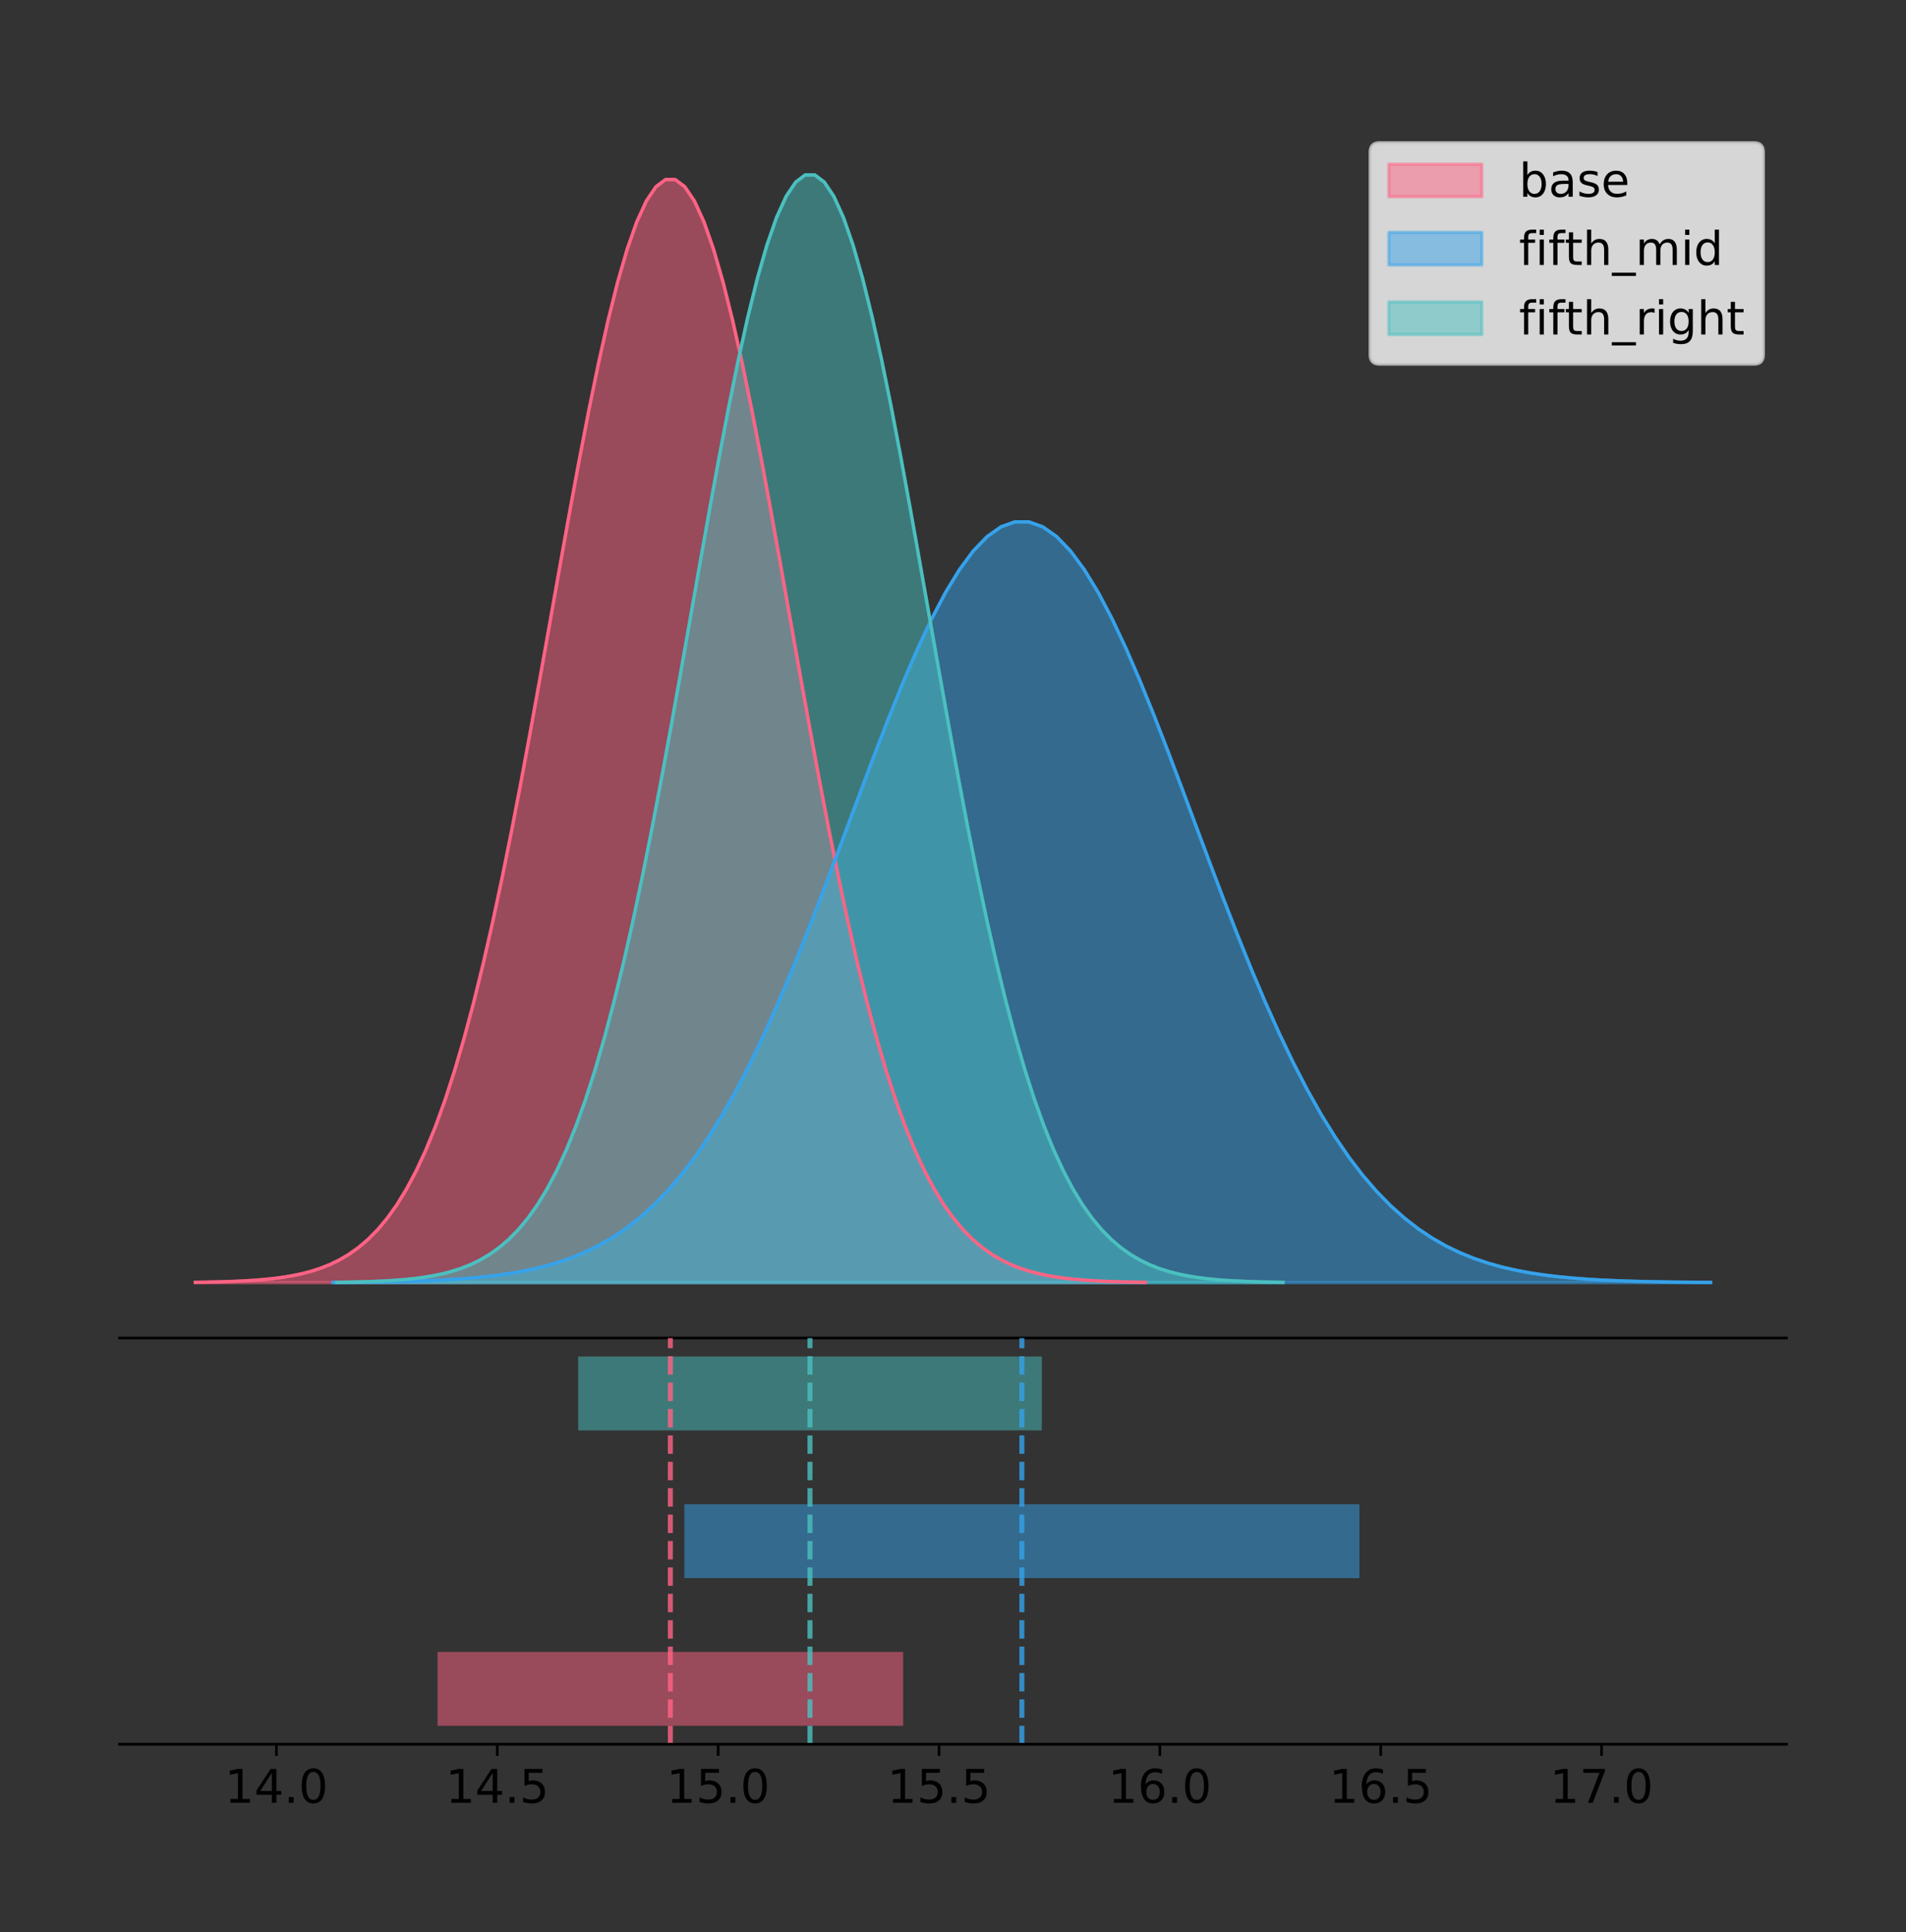 <?xml version="1.0" encoding="utf-8" standalone="no"?>
<!DOCTYPE svg PUBLIC "-//W3C//DTD SVG 1.1//EN"
  "http://www.w3.org/Graphics/SVG/1.1/DTD/svg11.dtd">
<!-- Created with matplotlib (https://matplotlib.org/) -->
<svg height="581.789pt" version="1.1" viewBox="0 0 574.2 581.789" width="574.2pt" xmlns="http://www.w3.org/2000/svg" xmlns:xlink="http://www.w3.org/1999/xlink">
 <rect x="0" y="0" width="574.2" height="581.789" fill="#333333" stroke="none"/>
 <defs>
  <style type="text/css">
*{stroke-linecap:butt;stroke-linejoin:round;}
  </style>
 </defs>
 <g id="figure_1">
  <g id="patch_1">
   <path d="M 0 581.789 
L 574.2 581.789 
L 574.2 0 
L 0 0 
z
" style="fill:none;"/>
  </g>
  <g id="axes_1">
   <g id="patch_2">
    <path d="M 36 402.93 
L 538.2 402.93 
L 538.2 36 
L 36 36 
z
" style="fill:none;"/>
   </g>
   <g id="PolyCollection_1">
    <defs>
     <path d="M 58.827 -195.538 
L 58.827 -195.65 
L 61.719 -195.692 
L 64.61 -195.748 
L 67.501 -195.824 
L 70.393 -195.924 
L 73.284 -196.055 
L 76.176 -196.228 
L 79.067 -196.451 
L 81.958 -196.739 
L 84.85 -197.108 
L 87.741 -197.577 
L 90.633 -198.168 
L 93.524 -198.909 
L 96.415 -199.83 
L 99.307 -200.967 
L 102.198 -202.362 
L 105.09 -204.058 
L 107.981 -206.107 
L 110.872 -208.563 
L 113.764 -211.485 
L 116.655 -214.936 
L 119.547 -218.98 
L 122.438 -223.683 
L 125.329 -229.11 
L 128.221 -235.322 
L 131.112 -242.377 
L 134.004 -250.324 
L 136.895 -259.202 
L 139.787 -269.037 
L 142.678 -279.84 
L 145.569 -291.601 
L 148.461 -304.29 
L 151.352 -317.855 
L 154.244 -332.215 
L 157.135 -347.268 
L 160.026 -362.882 
L 162.918 -378.901 
L 165.809 -395.147 
L 168.701 -411.417 
L 171.592 -427.494 
L 174.483 -443.146 
L 177.375 -458.134 
L 180.266 -472.216 
L 183.158 -485.157 
L 186.049 -496.729 
L 188.94 -506.725 
L 191.832 -514.96 
L 194.723 -521.28 
L 197.615 -525.562 
L 200.506 -527.724 
L 203.397 -527.724 
L 206.289 -525.562 
L 209.18 -521.28 
L 212.072 -514.96 
L 214.963 -506.725 
L 217.854 -496.729 
L 220.746 -485.157 
L 223.637 -472.216 
L 226.529 -458.134 
L 229.42 -443.146 
L 232.311 -427.494 
L 235.203 -411.417 
L 238.094 -395.147 
L 240.986 -378.901 
L 243.877 -362.882 
L 246.768 -347.268 
L 249.66 -332.215 
L 252.551 -317.855 
L 255.443 -304.29 
L 258.334 -291.601 
L 261.225 -279.84 
L 264.117 -269.037 
L 267.008 -259.202 
L 269.9 -250.324 
L 272.791 -242.377 
L 275.682 -235.322 
L 278.574 -229.11 
L 281.465 -223.683 
L 284.357 -218.98 
L 287.248 -214.936 
L 290.139 -211.485 
L 293.031 -208.563 
L 295.922 -206.107 
L 298.814 -204.058 
L 301.705 -202.362 
L 304.596 -200.967 
L 307.488 -199.83 
L 310.379 -198.909 
L 313.271 -198.168 
L 316.162 -197.577 
L 319.053 -197.108 
L 321.945 -196.739 
L 324.836 -196.451 
L 327.728 -196.228 
L 330.619 -196.055 
L 333.51 -195.924 
L 336.402 -195.824 
L 339.293 -195.748 
L 342.185 -195.692 
L 345.076 -195.65 
L 345.076 -195.538 
L 345.076 -195.538 
L 342.185 -195.538 
L 339.293 -195.538 
L 336.402 -195.538 
L 333.51 -195.538 
L 330.619 -195.538 
L 327.728 -195.538 
L 324.836 -195.538 
L 321.945 -195.538 
L 319.053 -195.538 
L 316.162 -195.538 
L 313.271 -195.538 
L 310.379 -195.538 
L 307.488 -195.538 
L 304.596 -195.538 
L 301.705 -195.538 
L 298.814 -195.538 
L 295.922 -195.538 
L 293.031 -195.538 
L 290.139 -195.538 
L 287.248 -195.538 
L 284.357 -195.538 
L 281.465 -195.538 
L 278.574 -195.538 
L 275.682 -195.538 
L 272.791 -195.538 
L 269.9 -195.538 
L 267.008 -195.538 
L 264.117 -195.538 
L 261.225 -195.538 
L 258.334 -195.538 
L 255.443 -195.538 
L 252.551 -195.538 
L 249.66 -195.538 
L 246.768 -195.538 
L 243.877 -195.538 
L 240.986 -195.538 
L 238.094 -195.538 
L 235.203 -195.538 
L 232.311 -195.538 
L 229.42 -195.538 
L 226.529 -195.538 
L 223.637 -195.538 
L 220.746 -195.538 
L 217.854 -195.538 
L 214.963 -195.538 
L 212.072 -195.538 
L 209.18 -195.538 
L 206.289 -195.538 
L 203.397 -195.538 
L 200.506 -195.538 
L 197.615 -195.538 
L 194.723 -195.538 
L 191.832 -195.538 
L 188.94 -195.538 
L 186.049 -195.538 
L 183.158 -195.538 
L 180.266 -195.538 
L 177.375 -195.538 
L 174.483 -195.538 
L 171.592 -195.538 
L 168.701 -195.538 
L 165.809 -195.538 
L 162.918 -195.538 
L 160.026 -195.538 
L 157.135 -195.538 
L 154.244 -195.538 
L 151.352 -195.538 
L 148.461 -195.538 
L 145.569 -195.538 
L 142.678 -195.538 
L 139.787 -195.538 
L 136.895 -195.538 
L 134.004 -195.538 
L 131.112 -195.538 
L 128.221 -195.538 
L 125.329 -195.538 
L 122.438 -195.538 
L 119.547 -195.538 
L 116.655 -195.538 
L 113.764 -195.538 
L 110.872 -195.538 
L 107.981 -195.538 
L 105.09 -195.538 
L 102.198 -195.538 
L 99.307 -195.538 
L 96.415 -195.538 
L 93.524 -195.538 
L 90.633 -195.538 
L 87.741 -195.538 
L 84.85 -195.538 
L 81.958 -195.538 
L 79.067 -195.538 
L 76.176 -195.538 
L 73.284 -195.538 
L 70.393 -195.538 
L 67.501 -195.538 
L 64.61 -195.538 
L 61.719 -195.538 
L 58.827 -195.538 
z
" id="m72008eb256" style="stroke:#ff6384;stroke-opacity:0.5;"/>
    </defs>
    <g clip-path="url(#pe6df3bfc08)">
     <use style="fill:#ff6384;fill-opacity:0.5;stroke:#ff6384;stroke-opacity:0.5;" x="0" xlink:href="#m72008eb256" y="581.789"/>
    </g>
   </g>
   <g id="PolyCollection_2">
    <defs>
     <path d="M 100.327 -195.538 
L 100.327 -195.615 
L 104.519 -195.644 
L 108.712 -195.683 
L 112.904 -195.735 
L 117.096 -195.804 
L 121.289 -195.895 
L 125.481 -196.014 
L 129.673 -196.168 
L 133.866 -196.367 
L 138.058 -196.621 
L 142.251 -196.944 
L 146.443 -197.352 
L 150.635 -197.863 
L 154.828 -198.498 
L 159.02 -199.283 
L 163.213 -200.244 
L 167.405 -201.414 
L 171.597 -202.827 
L 175.79 -204.521 
L 179.982 -206.536 
L 184.174 -208.916 
L 188.367 -211.706 
L 192.559 -214.949 
L 196.752 -218.692 
L 200.944 -222.976 
L 205.136 -227.842 
L 209.329 -233.323 
L 213.521 -239.446 
L 217.714 -246.229 
L 221.906 -253.679 
L 226.098 -261.791 
L 230.291 -270.542 
L 234.483 -279.897 
L 238.675 -289.801 
L 242.868 -300.183 
L 247.06 -310.952 
L 251.253 -322 
L 255.445 -333.204 
L 259.637 -344.425 
L 263.83 -355.513 
L 268.022 -366.308 
L 272.215 -376.645 
L 276.407 -386.357 
L 280.599 -395.282 
L 284.792 -403.263 
L 288.984 -410.157 
L 293.176 -415.837 
L 297.369 -420.195 
L 301.561 -423.149 
L 305.754 -424.64 
L 309.946 -424.64 
L 314.138 -423.149 
L 318.331 -420.195 
L 322.523 -415.837 
L 326.715 -410.157 
L 330.908 -403.263 
L 335.1 -395.282 
L 339.293 -386.357 
L 343.485 -376.645 
L 347.677 -366.308 
L 351.87 -355.513 
L 356.062 -344.425 
L 360.255 -333.204 
L 364.447 -322 
L 368.639 -310.952 
L 372.832 -300.183 
L 377.024 -289.801 
L 381.216 -279.897 
L 385.409 -270.542 
L 389.601 -261.791 
L 393.794 -253.679 
L 397.986 -246.229 
L 402.178 -239.446 
L 406.371 -233.323 
L 410.563 -227.842 
L 414.756 -222.976 
L 418.948 -218.692 
L 423.14 -214.949 
L 427.333 -211.706 
L 431.525 -208.916 
L 435.717 -206.536 
L 439.91 -204.521 
L 444.102 -202.827 
L 448.295 -201.414 
L 452.487 -200.244 
L 456.679 -199.283 
L 460.872 -198.498 
L 465.064 -197.863 
L 469.257 -197.352 
L 473.449 -196.944 
L 477.641 -196.621 
L 481.834 -196.367 
L 486.026 -196.168 
L 490.218 -196.014 
L 494.411 -195.895 
L 498.603 -195.804 
L 502.796 -195.735 
L 506.988 -195.683 
L 511.18 -195.644 
L 515.373 -195.615 
L 515.373 -195.538 
L 515.373 -195.538 
L 511.18 -195.538 
L 506.988 -195.538 
L 502.796 -195.538 
L 498.603 -195.538 
L 494.411 -195.538 
L 490.218 -195.538 
L 486.026 -195.538 
L 481.834 -195.538 
L 477.641 -195.538 
L 473.449 -195.538 
L 469.257 -195.538 
L 465.064 -195.538 
L 460.872 -195.538 
L 456.679 -195.538 
L 452.487 -195.538 
L 448.295 -195.538 
L 444.102 -195.538 
L 439.91 -195.538 
L 435.717 -195.538 
L 431.525 -195.538 
L 427.333 -195.538 
L 423.14 -195.538 
L 418.948 -195.538 
L 414.756 -195.538 
L 410.563 -195.538 
L 406.371 -195.538 
L 402.178 -195.538 
L 397.986 -195.538 
L 393.794 -195.538 
L 389.601 -195.538 
L 385.409 -195.538 
L 381.216 -195.538 
L 377.024 -195.538 
L 372.832 -195.538 
L 368.639 -195.538 
L 364.447 -195.538 
L 360.255 -195.538 
L 356.062 -195.538 
L 351.87 -195.538 
L 347.677 -195.538 
L 343.485 -195.538 
L 339.293 -195.538 
L 335.1 -195.538 
L 330.908 -195.538 
L 326.715 -195.538 
L 322.523 -195.538 
L 318.331 -195.538 
L 314.138 -195.538 
L 309.946 -195.538 
L 305.754 -195.538 
L 301.561 -195.538 
L 297.369 -195.538 
L 293.176 -195.538 
L 288.984 -195.538 
L 284.792 -195.538 
L 280.599 -195.538 
L 276.407 -195.538 
L 272.215 -195.538 
L 268.022 -195.538 
L 263.83 -195.538 
L 259.637 -195.538 
L 255.445 -195.538 
L 251.253 -195.538 
L 247.06 -195.538 
L 242.868 -195.538 
L 238.675 -195.538 
L 234.483 -195.538 
L 230.291 -195.538 
L 226.098 -195.538 
L 221.906 -195.538 
L 217.714 -195.538 
L 213.521 -195.538 
L 209.329 -195.538 
L 205.136 -195.538 
L 200.944 -195.538 
L 196.752 -195.538 
L 192.559 -195.538 
L 188.367 -195.538 
L 184.174 -195.538 
L 179.982 -195.538 
L 175.79 -195.538 
L 171.597 -195.538 
L 167.405 -195.538 
L 163.213 -195.538 
L 159.02 -195.538 
L 154.828 -195.538 
L 150.635 -195.538 
L 146.443 -195.538 
L 142.251 -195.538 
L 138.058 -195.538 
L 133.866 -195.538 
L 129.673 -195.538 
L 125.481 -195.538 
L 121.289 -195.538 
L 117.096 -195.538 
L 112.904 -195.538 
L 108.712 -195.538 
L 104.519 -195.538 
L 100.327 -195.538 
z
" id="md3a6bf5c45" style="stroke:#36a2eb;stroke-opacity:0.5;"/>
    </defs>
    <g clip-path="url(#pe6df3bfc08)">
     <use style="fill:#36a2eb;fill-opacity:0.5;stroke:#36a2eb;stroke-opacity:0.5;" x="0" xlink:href="#md3a6bf5c45" y="581.789"/>
    </g>
   </g>
   <g id="PolyCollection_3">
    <defs>
     <path d="M 101.486 -195.538 
L 101.486 -195.65 
L 104.366 -195.692 
L 107.245 -195.749 
L 110.124 -195.825 
L 113.004 -195.925 
L 115.883 -196.058 
L 118.762 -196.23 
L 121.642 -196.455 
L 124.521 -196.744 
L 127.401 -197.115 
L 130.28 -197.585 
L 133.159 -198.179 
L 136.039 -198.923 
L 138.918 -199.848 
L 141.798 -200.99 
L 144.677 -202.39 
L 147.556 -204.093 
L 150.436 -206.151 
L 153.315 -208.617 
L 156.194 -211.552 
L 159.074 -215.017 
L 161.953 -219.078 
L 164.833 -223.801 
L 167.712 -229.25 
L 170.591 -235.488 
L 173.471 -242.572 
L 176.35 -250.552 
L 179.229 -259.468 
L 182.109 -269.344 
L 184.988 -280.192 
L 187.868 -292.002 
L 190.747 -304.744 
L 193.626 -318.365 
L 196.506 -332.786 
L 199.385 -347.901 
L 202.264 -363.58 
L 205.144 -379.667 
L 208.023 -395.98 
L 210.903 -412.318 
L 213.782 -428.462 
L 216.661 -444.18 
L 219.541 -459.23 
L 222.42 -473.372 
L 225.299 -486.366 
L 228.179 -497.987 
L 231.058 -508.025 
L 233.938 -516.294 
L 236.817 -522.64 
L 239.696 -526.94 
L 242.576 -529.111 
L 245.455 -529.111 
L 248.335 -526.94 
L 251.214 -522.64 
L 254.093 -516.294 
L 256.973 -508.025 
L 259.852 -497.987 
L 262.731 -486.366 
L 265.611 -473.372 
L 268.49 -459.23 
L 271.37 -444.18 
L 274.249 -428.462 
L 277.128 -412.318 
L 280.008 -395.98 
L 282.887 -379.667 
L 285.766 -363.58 
L 288.646 -347.901 
L 291.525 -332.786 
L 294.405 -318.365 
L 297.284 -304.744 
L 300.163 -292.002 
L 303.043 -280.192 
L 305.922 -269.344 
L 308.801 -259.468 
L 311.681 -250.552 
L 314.56 -242.572 
L 317.44 -235.488 
L 320.319 -229.25 
L 323.198 -223.801 
L 326.078 -219.078 
L 328.957 -215.017 
L 331.837 -211.552 
L 334.716 -208.617 
L 337.595 -206.151 
L 340.475 -204.093 
L 343.354 -202.39 
L 346.233 -200.99 
L 349.113 -199.848 
L 351.992 -198.923 
L 354.872 -198.179 
L 357.751 -197.585 
L 360.63 -197.115 
L 363.51 -196.744 
L 366.389 -196.455 
L 369.268 -196.23 
L 372.148 -196.058 
L 375.027 -195.925 
L 377.907 -195.825 
L 380.786 -195.749 
L 383.665 -195.692 
L 386.545 -195.65 
L 386.545 -195.538 
L 386.545 -195.538 
L 383.665 -195.538 
L 380.786 -195.538 
L 377.907 -195.538 
L 375.027 -195.538 
L 372.148 -195.538 
L 369.268 -195.538 
L 366.389 -195.538 
L 363.51 -195.538 
L 360.63 -195.538 
L 357.751 -195.538 
L 354.872 -195.538 
L 351.992 -195.538 
L 349.113 -195.538 
L 346.233 -195.538 
L 343.354 -195.538 
L 340.475 -195.538 
L 337.595 -195.538 
L 334.716 -195.538 
L 331.837 -195.538 
L 328.957 -195.538 
L 326.078 -195.538 
L 323.198 -195.538 
L 320.319 -195.538 
L 317.44 -195.538 
L 314.56 -195.538 
L 311.681 -195.538 
L 308.801 -195.538 
L 305.922 -195.538 
L 303.043 -195.538 
L 300.163 -195.538 
L 297.284 -195.538 
L 294.405 -195.538 
L 291.525 -195.538 
L 288.646 -195.538 
L 285.766 -195.538 
L 282.887 -195.538 
L 280.008 -195.538 
L 277.128 -195.538 
L 274.249 -195.538 
L 271.37 -195.538 
L 268.49 -195.538 
L 265.611 -195.538 
L 262.731 -195.538 
L 259.852 -195.538 
L 256.973 -195.538 
L 254.093 -195.538 
L 251.214 -195.538 
L 248.335 -195.538 
L 245.455 -195.538 
L 242.576 -195.538 
L 239.696 -195.538 
L 236.817 -195.538 
L 233.938 -195.538 
L 231.058 -195.538 
L 228.179 -195.538 
L 225.299 -195.538 
L 222.42 -195.538 
L 219.541 -195.538 
L 216.661 -195.538 
L 213.782 -195.538 
L 210.903 -195.538 
L 208.023 -195.538 
L 205.144 -195.538 
L 202.264 -195.538 
L 199.385 -195.538 
L 196.506 -195.538 
L 193.626 -195.538 
L 190.747 -195.538 
L 187.868 -195.538 
L 184.988 -195.538 
L 182.109 -195.538 
L 179.229 -195.538 
L 176.35 -195.538 
L 173.471 -195.538 
L 170.591 -195.538 
L 167.712 -195.538 
L 164.833 -195.538 
L 161.953 -195.538 
L 159.074 -195.538 
L 156.194 -195.538 
L 153.315 -195.538 
L 150.436 -195.538 
L 147.556 -195.538 
L 144.677 -195.538 
L 141.798 -195.538 
L 138.918 -195.538 
L 136.039 -195.538 
L 133.159 -195.538 
L 130.28 -195.538 
L 127.401 -195.538 
L 124.521 -195.538 
L 121.642 -195.538 
L 118.762 -195.538 
L 115.883 -195.538 
L 113.004 -195.538 
L 110.124 -195.538 
L 107.245 -195.538 
L 104.366 -195.538 
L 101.486 -195.538 
z
" id="m7e8248d73f" style="stroke:#4bc0c0;stroke-opacity:0.5;"/>
    </defs>
    <g clip-path="url(#pe6df3bfc08)">
     <use style="fill:#4bc0c0;fill-opacity:0.5;stroke:#4bc0c0;stroke-opacity:0.5;" x="0" xlink:href="#m7e8248d73f" y="581.789"/>
    </g>
   </g>
   <g id="line2d_1">
    <path clip-path="url(#pe6df3bfc08)" d="M 58.827 386.14 
L 61.719 386.098 
L 64.61 386.041 
L 67.501 385.966 
L 70.393 385.866 
L 73.284 385.734 
L 76.176 385.562 
L 79.067 385.338 
L 81.958 385.05 
L 84.85 384.681 
L 87.741 384.213 
L 90.633 383.621 
L 93.524 382.881 
L 96.415 381.959 
L 99.307 380.822 
L 102.198 379.428 
L 105.09 377.732 
L 107.981 375.683 
L 110.872 373.227 
L 113.764 370.304 
L 116.655 366.853 
L 119.547 362.809 
L 122.438 358.106 
L 125.329 352.68 
L 128.221 346.467 
L 131.112 339.413 
L 134.004 331.466 
L 136.895 322.587 
L 139.787 312.752 
L 142.678 301.949 
L 145.569 290.188 
L 148.461 277.499 
L 151.352 263.935 
L 154.244 249.574 
L 157.135 234.522 
L 160.026 218.908 
L 162.918 202.888 
L 165.809 186.643 
L 168.701 170.372 
L 171.592 154.295 
L 174.483 138.643 
L 177.375 123.656 
L 180.266 109.573 
L 183.158 96.633 
L 186.049 85.06 
L 188.94 75.064 
L 191.832 66.829 
L 194.723 60.51 
L 197.615 56.228 
L 200.506 54.066 
L 203.397 54.066 
L 206.289 56.228 
L 209.18 60.51 
L 212.072 66.829 
L 214.963 75.064 
L 217.854 85.06 
L 220.746 96.633 
L 223.637 109.573 
L 226.529 123.656 
L 229.42 138.643 
L 232.311 154.295 
L 235.203 170.372 
L 238.094 186.643 
L 240.986 202.888 
L 243.877 218.908 
L 246.768 234.522 
L 249.66 249.574 
L 252.551 263.935 
L 255.443 277.499 
L 258.334 290.188 
L 261.225 301.949 
L 264.117 312.752 
L 267.008 322.587 
L 269.9 331.466 
L 272.791 339.413 
L 275.682 346.467 
L 278.574 352.68 
L 281.465 358.106 
L 284.357 362.809 
L 287.248 366.853 
L 290.139 370.304 
L 293.031 373.227 
L 295.922 375.683 
L 298.814 377.732 
L 301.705 379.428 
L 304.596 380.822 
L 307.488 381.959 
L 310.379 382.881 
L 313.271 383.621 
L 316.162 384.213 
L 319.053 384.681 
L 321.945 385.05 
L 324.836 385.338 
L 327.728 385.562 
L 330.619 385.734 
L 333.51 385.866 
L 336.402 385.966 
L 339.293 386.041 
L 342.185 386.098 
L 345.076 386.14 
" style="fill:none;stroke:#ff6384;stroke-linecap:square;"/>
   </g>
   <g id="line2d_2">
    <path clip-path="url(#pe6df3bfc08)" d="M 100.327 386.174 
L 104.519 386.145 
L 108.712 386.106 
L 112.904 386.054 
L 117.096 385.985 
L 121.289 385.895 
L 125.481 385.776 
L 129.673 385.622 
L 133.866 385.423 
L 138.058 385.168 
L 142.251 384.845 
L 146.443 384.437 
L 150.635 383.927 
L 154.828 383.291 
L 159.02 382.507 
L 163.213 381.545 
L 167.405 380.375 
L 171.597 378.962 
L 175.79 377.269 
L 179.982 375.253 
L 184.174 372.873 
L 188.367 370.084 
L 192.559 366.84 
L 196.752 363.098 
L 200.944 358.813 
L 205.136 353.948 
L 209.329 348.467 
L 213.521 342.344 
L 217.714 335.56 
L 221.906 328.11 
L 226.098 319.999 
L 230.291 311.247 
L 234.483 301.892 
L 238.675 291.988 
L 242.868 281.606 
L 247.06 270.838 
L 251.253 259.789 
L 255.445 248.585 
L 259.637 237.364 
L 263.83 226.276 
L 268.022 215.481 
L 272.215 205.144 
L 276.407 195.432 
L 280.599 186.507 
L 284.792 178.526 
L 288.984 171.632 
L 293.176 165.952 
L 297.369 161.594 
L 301.561 158.641 
L 305.754 157.15 
L 309.946 157.15 
L 314.138 158.641 
L 318.331 161.594 
L 322.523 165.952 
L 326.715 171.632 
L 330.908 178.526 
L 335.1 186.507 
L 339.293 195.432 
L 343.485 205.144 
L 347.677 215.481 
L 351.87 226.276 
L 356.062 237.364 
L 360.255 248.585 
L 364.447 259.789 
L 368.639 270.838 
L 372.832 281.606 
L 377.024 291.988 
L 381.216 301.892 
L 385.409 311.247 
L 389.601 319.999 
L 393.794 328.11 
L 397.986 335.56 
L 402.178 342.344 
L 406.371 348.467 
L 410.563 353.948 
L 414.756 358.813 
L 418.948 363.098 
L 423.14 366.84 
L 427.333 370.084 
L 431.525 372.873 
L 435.717 375.253 
L 439.91 377.269 
L 444.102 378.962 
L 448.295 380.375 
L 452.487 381.545 
L 456.679 382.507 
L 460.872 383.291 
L 465.064 383.927 
L 469.257 384.437 
L 473.449 384.845 
L 477.641 385.168 
L 481.834 385.423 
L 486.026 385.622 
L 490.218 385.776 
L 494.411 385.895 
L 498.603 385.985 
L 502.796 386.054 
L 506.988 386.106 
L 511.18 386.145 
L 515.373 386.174 
" style="fill:none;stroke:#36a2eb;stroke-linecap:square;"/>
   </g>
   <g id="line2d_3">
    <path clip-path="url(#pe6df3bfc08)" d="M 101.486 386.139 
L 104.366 386.097 
L 107.245 386.04 
L 110.124 385.965 
L 113.004 385.864 
L 115.883 385.732 
L 118.762 385.559 
L 121.642 385.334 
L 124.521 385.045 
L 127.401 384.675 
L 130.28 384.204 
L 133.159 383.61 
L 136.039 382.867 
L 138.918 381.941 
L 141.798 380.799 
L 144.677 379.399 
L 147.556 377.696 
L 150.436 375.639 
L 153.315 373.172 
L 156.194 370.238 
L 159.074 366.772 
L 161.953 362.711 
L 164.833 357.989 
L 167.712 352.539 
L 170.591 346.301 
L 173.471 339.217 
L 176.35 331.237 
L 179.229 322.322 
L 182.109 312.445 
L 184.988 301.597 
L 187.868 289.787 
L 190.747 277.045 
L 193.626 263.424 
L 196.506 249.004 
L 199.385 233.888 
L 202.264 218.209 
L 205.144 202.123 
L 208.023 185.809 
L 210.903 169.471 
L 213.782 153.327 
L 216.661 137.61 
L 219.541 122.559 
L 222.42 108.418 
L 225.299 95.423 
L 228.179 83.803 
L 231.058 73.765 
L 233.938 65.495 
L 236.817 59.15 
L 239.696 54.85 
L 242.576 52.679 
L 245.455 52.679 
L 248.335 54.85 
L 251.214 59.15 
L 254.093 65.495 
L 256.973 73.765 
L 259.852 83.803 
L 262.731 95.423 
L 265.611 108.418 
L 268.49 122.559 
L 271.37 137.61 
L 274.249 153.327 
L 277.128 169.471 
L 280.008 185.809 
L 282.887 202.123 
L 285.766 218.209 
L 288.646 233.888 
L 291.525 249.004 
L 294.405 263.424 
L 297.284 277.045 
L 300.163 289.787 
L 303.043 301.597 
L 305.922 312.445 
L 308.801 322.322 
L 311.681 331.237 
L 314.56 339.217 
L 317.44 346.301 
L 320.319 352.539 
L 323.198 357.989 
L 326.078 362.711 
L 328.957 366.772 
L 331.837 370.238 
L 334.716 373.172 
L 337.595 375.639 
L 340.475 377.696 
L 343.354 379.399 
L 346.233 380.799 
L 349.113 381.941 
L 351.992 382.867 
L 354.872 383.61 
L 357.751 384.204 
L 360.63 384.675 
L 363.51 385.045 
L 366.389 385.334 
L 369.268 385.559 
L 372.148 385.732 
L 375.027 385.864 
L 377.907 385.965 
L 380.786 386.04 
L 383.665 386.097 
L 386.545 386.139 
" style="fill:none;stroke:#4bc0c0;stroke-linecap:square;"/>
   </g>
   <g id="patch_3">
    <path d="M 36 402.93 
L 538.2 402.93 
" style="fill:none;stroke:#000000;stroke-linecap:square;stroke-linejoin:miter;stroke-width:0.8;"/>
   </g>
   <g id="legend_1">
    <g id="patch_4">
     <path d="M 415.602 109.627 
L 528.4 109.627 
Q 531.2 109.627 531.2 106.827 
L 531.2 45.8 
Q 531.2 43 528.4 43 
L 415.602 43 
Q 412.802 43 412.802 45.8 
L 412.802 106.827 
Q 412.802 109.627 415.602 109.627 
z
" style="fill:#ffffff;opacity:0.8;stroke:#cccccc;stroke-linejoin:miter;"/>
    </g>
    <g id="patch_5">
     <path d="M 418.402 59.238 
L 446.402 59.238 
L 446.402 49.438 
L 418.402 49.438 
z
" style="fill:#ff6384;opacity:0.5;stroke:#ff6384;stroke-linejoin:miter;"/>
    </g>
    <g id="text_1">
     <!-- base -->
     <defs>
      <path d="M 48.688 27.297 
Q 48.688 37.203 44.609 42.844 
Q 40.531 48.484 33.406 48.484 
Q 26.266 48.484 22.188 42.844 
Q 18.109 37.203 18.109 27.297 
Q 18.109 17.391 22.188 11.75 
Q 26.266 6.109 33.406 6.109 
Q 40.531 6.109 44.609 11.75 
Q 48.688 17.391 48.688 27.297 
z
M 18.109 46.391 
Q 20.953 51.266 25.266 53.625 
Q 29.594 56 35.594 56 
Q 45.562 56 51.781 48.094 
Q 58.016 40.188 58.016 27.297 
Q 58.016 14.406 51.781 6.484 
Q 45.562 -1.422 35.594 -1.422 
Q 29.594 -1.422 25.266 0.953 
Q 20.953 3.328 18.109 8.203 
L 18.109 0 
L 9.078 0 
L 9.078 75.984 
L 18.109 75.984 
z
" id="DejaVuSans-98"/>
      <path d="M 34.281 27.484 
Q 23.391 27.484 19.188 25 
Q 14.984 22.516 14.984 16.5 
Q 14.984 11.719 18.141 8.906 
Q 21.297 6.109 26.703 6.109 
Q 34.188 6.109 38.703 11.406 
Q 43.219 16.703 43.219 25.484 
L 43.219 27.484 
z
M 52.203 31.203 
L 52.203 0 
L 43.219 0 
L 43.219 8.297 
Q 40.141 3.328 35.547 0.953 
Q 30.953 -1.422 24.312 -1.422 
Q 15.922 -1.422 10.953 3.297 
Q 6 8.016 6 15.922 
Q 6 25.141 12.172 29.828 
Q 18.359 34.516 30.609 34.516 
L 43.219 34.516 
L 43.219 35.406 
Q 43.219 41.609 39.141 45 
Q 35.062 48.391 27.688 48.391 
Q 23 48.391 18.547 47.266 
Q 14.109 46.141 10.016 43.891 
L 10.016 52.203 
Q 14.938 54.109 19.578 55.047 
Q 24.219 56 28.609 56 
Q 40.484 56 46.344 49.844 
Q 52.203 43.703 52.203 31.203 
z
" id="DejaVuSans-97"/>
      <path d="M 44.281 53.078 
L 44.281 44.578 
Q 40.484 46.531 36.375 47.5 
Q 32.281 48.484 27.875 48.484 
Q 21.188 48.484 17.844 46.438 
Q 14.5 44.391 14.5 40.281 
Q 14.5 37.156 16.891 35.375 
Q 19.281 33.594 26.516 31.984 
L 29.594 31.297 
Q 39.156 29.25 43.188 25.516 
Q 47.219 21.781 47.219 15.094 
Q 47.219 7.469 41.188 3.016 
Q 35.156 -1.422 24.609 -1.422 
Q 20.219 -1.422 15.453 -0.562 
Q 10.688 0.297 5.422 2 
L 5.422 11.281 
Q 10.406 8.688 15.234 7.391 
Q 20.062 6.109 24.812 6.109 
Q 31.156 6.109 34.562 8.281 
Q 37.984 10.453 37.984 14.406 
Q 37.984 18.062 35.516 20.016 
Q 33.062 21.969 24.703 23.781 
L 21.578 24.516 
Q 13.234 26.266 9.516 29.906 
Q 5.812 33.547 5.812 39.891 
Q 5.812 47.609 11.281 51.797 
Q 16.75 56 26.812 56 
Q 31.781 56 36.172 55.266 
Q 40.578 54.547 44.281 53.078 
z
" id="DejaVuSans-115"/>
      <path d="M 56.203 29.594 
L 56.203 25.203 
L 14.891 25.203 
Q 15.484 15.922 20.484 11.062 
Q 25.484 6.203 34.422 6.203 
Q 39.594 6.203 44.453 7.469 
Q 49.312 8.734 54.109 11.281 
L 54.109 2.781 
Q 49.266 0.734 44.188 -0.344 
Q 39.109 -1.422 33.891 -1.422 
Q 20.797 -1.422 13.156 6.188 
Q 5.516 13.812 5.516 26.812 
Q 5.516 40.234 12.766 48.109 
Q 20.016 56 32.328 56 
Q 43.359 56 49.781 48.891 
Q 56.203 41.797 56.203 29.594 
z
M 47.219 32.234 
Q 47.125 39.594 43.094 43.984 
Q 39.062 48.391 32.422 48.391 
Q 24.906 48.391 20.391 44.141 
Q 15.875 39.891 15.188 32.172 
z
" id="DejaVuSans-101"/>
     </defs>
     <g transform="translate(457.602 59.238)scale(0.14 -0.14)">
      <use xlink:href="#DejaVuSans-98"/>
      <use x="63.477" xlink:href="#DejaVuSans-97"/>
      <use x="124.756" xlink:href="#DejaVuSans-115"/>
      <use x="176.855" xlink:href="#DejaVuSans-101"/>
     </g>
    </g>
    <g id="patch_6">
     <path d="M 418.402 79.787 
L 446.402 79.787 
L 446.402 69.987 
L 418.402 69.987 
z
" style="fill:#36a2eb;opacity:0.5;stroke:#36a2eb;stroke-linejoin:miter;"/>
    </g>
    <g id="text_2">
     <!-- fifth_mid -->
     <defs>
      <path d="M 37.109 75.984 
L 37.109 68.5 
L 28.516 68.5 
Q 23.688 68.5 21.797 66.547 
Q 19.922 64.594 19.922 59.516 
L 19.922 54.688 
L 34.719 54.688 
L 34.719 47.703 
L 19.922 47.703 
L 19.922 0 
L 10.891 0 
L 10.891 47.703 
L 2.297 47.703 
L 2.297 54.688 
L 10.891 54.688 
L 10.891 58.5 
Q 10.891 67.625 15.141 71.797 
Q 19.391 75.984 28.609 75.984 
z
" id="DejaVuSans-102"/>
      <path d="M 9.422 54.688 
L 18.406 54.688 
L 18.406 0 
L 9.422 0 
z
M 9.422 75.984 
L 18.406 75.984 
L 18.406 64.594 
L 9.422 64.594 
z
" id="DejaVuSans-105"/>
      <path d="M 18.312 70.219 
L 18.312 54.688 
L 36.812 54.688 
L 36.812 47.703 
L 18.312 47.703 
L 18.312 18.016 
Q 18.312 11.328 20.141 9.422 
Q 21.969 7.516 27.594 7.516 
L 36.812 7.516 
L 36.812 0 
L 27.594 0 
Q 17.188 0 13.234 3.875 
Q 9.281 7.766 9.281 18.016 
L 9.281 47.703 
L 2.688 47.703 
L 2.688 54.688 
L 9.281 54.688 
L 9.281 70.219 
z
" id="DejaVuSans-116"/>
      <path d="M 54.891 33.016 
L 54.891 0 
L 45.906 0 
L 45.906 32.719 
Q 45.906 40.484 42.875 44.328 
Q 39.844 48.188 33.797 48.188 
Q 26.516 48.188 22.312 43.547 
Q 18.109 38.922 18.109 30.906 
L 18.109 0 
L 9.078 0 
L 9.078 75.984 
L 18.109 75.984 
L 18.109 46.188 
Q 21.344 51.125 25.703 53.562 
Q 30.078 56 35.797 56 
Q 45.219 56 50.047 50.172 
Q 54.891 44.344 54.891 33.016 
z
" id="DejaVuSans-104"/>
      <path d="M 50.984 -16.609 
L 50.984 -23.578 
L -0.984 -23.578 
L -0.984 -16.609 
z
" id="DejaVuSans-95"/>
      <path d="M 52 44.188 
Q 55.375 50.25 60.062 53.125 
Q 64.75 56 71.094 56 
Q 79.641 56 84.281 50.016 
Q 88.922 44.047 88.922 33.016 
L 88.922 0 
L 79.891 0 
L 79.891 32.719 
Q 79.891 40.578 77.094 44.375 
Q 74.312 48.188 68.609 48.188 
Q 61.625 48.188 57.562 43.547 
Q 53.516 38.922 53.516 30.906 
L 53.516 0 
L 44.484 0 
L 44.484 32.719 
Q 44.484 40.625 41.703 44.406 
Q 38.922 48.188 33.109 48.188 
Q 26.219 48.188 22.156 43.531 
Q 18.109 38.875 18.109 30.906 
L 18.109 0 
L 9.078 0 
L 9.078 54.688 
L 18.109 54.688 
L 18.109 46.188 
Q 21.188 51.219 25.484 53.609 
Q 29.781 56 35.688 56 
Q 41.656 56 45.828 52.969 
Q 50 49.953 52 44.188 
z
" id="DejaVuSans-109"/>
      <path d="M 45.406 46.391 
L 45.406 75.984 
L 54.391 75.984 
L 54.391 0 
L 45.406 0 
L 45.406 8.203 
Q 42.578 3.328 38.25 0.953 
Q 33.938 -1.422 27.875 -1.422 
Q 17.969 -1.422 11.734 6.484 
Q 5.516 14.406 5.516 27.297 
Q 5.516 40.188 11.734 48.094 
Q 17.969 56 27.875 56 
Q 33.938 56 38.25 53.625 
Q 42.578 51.266 45.406 46.391 
z
M 14.797 27.297 
Q 14.797 17.391 18.875 11.75 
Q 22.953 6.109 30.078 6.109 
Q 37.203 6.109 41.297 11.75 
Q 45.406 17.391 45.406 27.297 
Q 45.406 37.203 41.297 42.844 
Q 37.203 48.484 30.078 48.484 
Q 22.953 48.484 18.875 42.844 
Q 14.797 37.203 14.797 27.297 
z
" id="DejaVuSans-100"/>
     </defs>
     <g transform="translate(457.602 79.787)scale(0.14 -0.14)">
      <use xlink:href="#DejaVuSans-102"/>
      <use x="35.205" xlink:href="#DejaVuSans-105"/>
      <use x="62.988" xlink:href="#DejaVuSans-102"/>
      <use x="98.178" xlink:href="#DejaVuSans-116"/>
      <use x="137.387" xlink:href="#DejaVuSans-104"/>
      <use x="200.766" xlink:href="#DejaVuSans-95"/>
      <use x="250.766" xlink:href="#DejaVuSans-109"/>
      <use x="348.178" xlink:href="#DejaVuSans-105"/>
      <use x="375.961" xlink:href="#DejaVuSans-100"/>
     </g>
    </g>
    <g id="patch_7">
     <path d="M 418.402 100.726 
L 446.402 100.726 
L 446.402 90.926 
L 418.402 90.926 
z
" style="fill:#4bc0c0;opacity:0.5;stroke:#4bc0c0;stroke-linejoin:miter;"/>
    </g>
    <g id="text_3">
     <!-- fifth_right -->
     <defs>
      <path d="M 41.109 46.297 
Q 39.594 47.172 37.812 47.578 
Q 36.031 48 33.891 48 
Q 26.266 48 22.188 43.047 
Q 18.109 38.094 18.109 28.812 
L 18.109 0 
L 9.078 0 
L 9.078 54.688 
L 18.109 54.688 
L 18.109 46.188 
Q 20.953 51.172 25.484 53.578 
Q 30.031 56 36.531 56 
Q 37.453 56 38.578 55.875 
Q 39.703 55.766 41.062 55.516 
z
" id="DejaVuSans-114"/>
      <path d="M 45.406 27.984 
Q 45.406 37.75 41.375 43.109 
Q 37.359 48.484 30.078 48.484 
Q 22.859 48.484 18.828 43.109 
Q 14.797 37.75 14.797 27.984 
Q 14.797 18.266 18.828 12.891 
Q 22.859 7.516 30.078 7.516 
Q 37.359 7.516 41.375 12.891 
Q 45.406 18.266 45.406 27.984 
z
M 54.391 6.781 
Q 54.391 -7.172 48.188 -13.984 
Q 42 -20.797 29.203 -20.797 
Q 24.469 -20.797 20.266 -20.094 
Q 16.062 -19.391 12.109 -17.922 
L 12.109 -9.188 
Q 16.062 -11.328 19.922 -12.344 
Q 23.781 -13.375 27.781 -13.375 
Q 36.625 -13.375 41.016 -8.766 
Q 45.406 -4.156 45.406 5.172 
L 45.406 9.625 
Q 42.625 4.781 38.281 2.391 
Q 33.938 0 27.875 0 
Q 17.828 0 11.672 7.656 
Q 5.516 15.328 5.516 27.984 
Q 5.516 40.672 11.672 48.328 
Q 17.828 56 27.875 56 
Q 33.938 56 38.281 53.609 
Q 42.625 51.219 45.406 46.391 
L 45.406 54.688 
L 54.391 54.688 
z
" id="DejaVuSans-103"/>
     </defs>
     <g transform="translate(457.602 100.726)scale(0.14 -0.14)">
      <use xlink:href="#DejaVuSans-102"/>
      <use x="35.205" xlink:href="#DejaVuSans-105"/>
      <use x="62.988" xlink:href="#DejaVuSans-102"/>
      <use x="98.178" xlink:href="#DejaVuSans-116"/>
      <use x="137.387" xlink:href="#DejaVuSans-104"/>
      <use x="200.766" xlink:href="#DejaVuSans-95"/>
      <use x="250.766" xlink:href="#DejaVuSans-114"/>
      <use x="291.879" xlink:href="#DejaVuSans-105"/>
      <use x="319.662" xlink:href="#DejaVuSans-103"/>
      <use x="383.139" xlink:href="#DejaVuSans-104"/>
      <use x="446.518" xlink:href="#DejaVuSans-116"/>
     </g>
    </g>
   </g>
  </g>
  <g id="axes_2">
   <g id="patch_8">
    <path d="M 36 525.24 
L 538.2 525.24 
L 538.2 402.93 
L 36 402.93 
z
" style="fill:none;"/>
   </g>
   <g id="patch_9">
    <path clip-path="url(#p06d06aa27f)" d="M 131.821 519.68 
L 272.083 519.68 
L 272.083 497.442 
L 131.821 497.442 
z
" style="fill:#ff6384;opacity:0.5;"/>
   </g>
   <g id="patch_10">
    <path clip-path="url(#p06d06aa27f)" d="M 206.164 475.204 
L 409.536 475.204 
L 409.536 452.966 
L 206.164 452.966 
z
" style="fill:#36a2eb;opacity:0.5;"/>
   </g>
   <g id="patch_11">
    <path clip-path="url(#p06d06aa27f)" d="M 174.176 430.728 
L 313.855 430.728 
L 313.855 408.49 
L 174.176 408.49 
z
" style="fill:#4bc0c0;opacity:0.5;"/>
   </g>
   <g id="matplotlib.axis_1">
    <g id="xtick_1">
     <g id="line2d_4">
      <defs>
       <path d="M 0 0 
L 0 3.5 
" id="m22aaaf76ff" style="stroke:#000000;stroke-width:0.8;"/>
      </defs>
      <g>
       <use style="stroke:#000000;stroke-width:0.8;" x="83.279" xlink:href="#m22aaaf76ff" y="525.24"/>
      </g>
     </g>
     <g id="text_4">
      <!-- 14.0 -->
      <defs>
       <path d="M 12.406 8.297 
L 28.516 8.297 
L 28.516 63.922 
L 10.984 60.406 
L 10.984 69.391 
L 28.422 72.906 
L 38.281 72.906 
L 38.281 8.297 
L 54.391 8.297 
L 54.391 0 
L 12.406 0 
z
" id="DejaVuSans-49"/>
       <path d="M 37.797 64.312 
L 12.891 25.391 
L 37.797 25.391 
z
M 35.203 72.906 
L 47.609 72.906 
L 47.609 25.391 
L 58.016 25.391 
L 58.016 17.188 
L 47.609 17.188 
L 47.609 0 
L 37.797 0 
L 37.797 17.188 
L 4.891 17.188 
L 4.891 26.703 
z
" id="DejaVuSans-52"/>
       <path d="M 10.688 12.406 
L 21 12.406 
L 21 0 
L 10.688 0 
z
" id="DejaVuSans-46"/>
       <path d="M 31.781 66.406 
Q 24.172 66.406 20.328 58.906 
Q 16.5 51.422 16.5 36.375 
Q 16.5 21.391 20.328 13.891 
Q 24.172 6.391 31.781 6.391 
Q 39.453 6.391 43.281 13.891 
Q 47.125 21.391 47.125 36.375 
Q 47.125 51.422 43.281 58.906 
Q 39.453 66.406 31.781 66.406 
z
M 31.781 74.219 
Q 44.047 74.219 50.516 64.516 
Q 56.984 54.828 56.984 36.375 
Q 56.984 17.969 50.516 8.266 
Q 44.047 -1.422 31.781 -1.422 
Q 19.531 -1.422 13.062 8.266 
Q 6.594 17.969 6.594 36.375 
Q 6.594 54.828 13.062 64.516 
Q 19.531 74.219 31.781 74.219 
z
" id="DejaVuSans-48"/>
      </defs>
      <g transform="translate(67.693 542.878)scale(0.14 -0.14)">
       <use xlink:href="#DejaVuSans-49"/>
       <use x="63.623" xlink:href="#DejaVuSans-52"/>
       <use x="127.246" xlink:href="#DejaVuSans-46"/>
       <use x="159.033" xlink:href="#DejaVuSans-48"/>
      </g>
     </g>
    </g>
    <g id="xtick_2">
     <g id="line2d_5">
      <g>
       <use style="stroke:#000000;stroke-width:0.8;" x="149.814" xlink:href="#m22aaaf76ff" y="525.24"/>
      </g>
     </g>
     <g id="text_5">
      <!-- 14.5 -->
      <defs>
       <path d="M 10.797 72.906 
L 49.516 72.906 
L 49.516 64.594 
L 19.828 64.594 
L 19.828 46.734 
Q 21.969 47.469 24.109 47.828 
Q 26.266 48.188 28.422 48.188 
Q 40.625 48.188 47.75 41.5 
Q 54.891 34.812 54.891 23.391 
Q 54.891 11.625 47.562 5.094 
Q 40.234 -1.422 26.906 -1.422 
Q 22.312 -1.422 17.547 -0.641 
Q 12.797 0.141 7.719 1.703 
L 7.719 11.625 
Q 12.109 9.234 16.797 8.062 
Q 21.484 6.891 26.703 6.891 
Q 35.156 6.891 40.078 11.328 
Q 45.016 15.766 45.016 23.391 
Q 45.016 31 40.078 35.438 
Q 35.156 39.891 26.703 39.891 
Q 22.75 39.891 18.812 39.016 
Q 14.891 38.141 10.797 36.281 
z
" id="DejaVuSans-53"/>
      </defs>
      <g transform="translate(134.228 542.878)scale(0.14 -0.14)">
       <use xlink:href="#DejaVuSans-49"/>
       <use x="63.623" xlink:href="#DejaVuSans-52"/>
       <use x="127.246" xlink:href="#DejaVuSans-46"/>
       <use x="159.033" xlink:href="#DejaVuSans-53"/>
      </g>
     </g>
    </g>
    <g id="xtick_3">
     <g id="line2d_6">
      <g>
       <use style="stroke:#000000;stroke-width:0.8;" x="216.35" xlink:href="#m22aaaf76ff" y="525.24"/>
      </g>
     </g>
     <g id="text_6">
      <!-- 15.0 -->
      <g transform="translate(200.764 542.878)scale(0.14 -0.14)">
       <use xlink:href="#DejaVuSans-49"/>
       <use x="63.623" xlink:href="#DejaVuSans-53"/>
       <use x="127.246" xlink:href="#DejaVuSans-46"/>
       <use x="159.033" xlink:href="#DejaVuSans-48"/>
      </g>
     </g>
    </g>
    <g id="xtick_4">
     <g id="line2d_7">
      <g>
       <use style="stroke:#000000;stroke-width:0.8;" x="282.886" xlink:href="#m22aaaf76ff" y="525.24"/>
      </g>
     </g>
     <g id="text_7">
      <!-- 15.5 -->
      <g transform="translate(267.3 542.878)scale(0.14 -0.14)">
       <use xlink:href="#DejaVuSans-49"/>
       <use x="63.623" xlink:href="#DejaVuSans-53"/>
       <use x="127.246" xlink:href="#DejaVuSans-46"/>
       <use x="159.033" xlink:href="#DejaVuSans-53"/>
      </g>
     </g>
    </g>
    <g id="xtick_5">
     <g id="line2d_8">
      <g>
       <use style="stroke:#000000;stroke-width:0.8;" x="349.421" xlink:href="#m22aaaf76ff" y="525.24"/>
      </g>
     </g>
     <g id="text_8">
      <!-- 16.0 -->
      <defs>
       <path d="M 33.016 40.375 
Q 26.375 40.375 22.484 35.828 
Q 18.609 31.297 18.609 23.391 
Q 18.609 15.531 22.484 10.953 
Q 26.375 6.391 33.016 6.391 
Q 39.656 6.391 43.531 10.953 
Q 47.406 15.531 47.406 23.391 
Q 47.406 31.297 43.531 35.828 
Q 39.656 40.375 33.016 40.375 
z
M 52.594 71.297 
L 52.594 62.312 
Q 48.875 64.062 45.094 64.984 
Q 41.312 65.922 37.594 65.922 
Q 27.828 65.922 22.672 59.328 
Q 17.531 52.734 16.797 39.406 
Q 19.672 43.656 24.016 45.922 
Q 28.375 48.188 33.594 48.188 
Q 44.578 48.188 50.953 41.516 
Q 57.328 34.859 57.328 23.391 
Q 57.328 12.156 50.688 5.359 
Q 44.047 -1.422 33.016 -1.422 
Q 20.359 -1.422 13.672 8.266 
Q 6.984 17.969 6.984 36.375 
Q 6.984 53.656 15.188 63.938 
Q 23.391 74.219 37.203 74.219 
Q 40.922 74.219 44.703 73.484 
Q 48.484 72.75 52.594 71.297 
z
" id="DejaVuSans-54"/>
      </defs>
      <g transform="translate(333.835 542.878)scale(0.14 -0.14)">
       <use xlink:href="#DejaVuSans-49"/>
       <use x="63.623" xlink:href="#DejaVuSans-54"/>
       <use x="127.246" xlink:href="#DejaVuSans-46"/>
       <use x="159.033" xlink:href="#DejaVuSans-48"/>
      </g>
     </g>
    </g>
    <g id="xtick_6">
     <g id="line2d_9">
      <g>
       <use style="stroke:#000000;stroke-width:0.8;" x="415.957" xlink:href="#m22aaaf76ff" y="525.24"/>
      </g>
     </g>
     <g id="text_9">
      <!-- 16.5 -->
      <g transform="translate(400.371 542.878)scale(0.14 -0.14)">
       <use xlink:href="#DejaVuSans-49"/>
       <use x="63.623" xlink:href="#DejaVuSans-54"/>
       <use x="127.246" xlink:href="#DejaVuSans-46"/>
       <use x="159.033" xlink:href="#DejaVuSans-53"/>
      </g>
     </g>
    </g>
    <g id="xtick_7">
     <g id="line2d_10">
      <g>
       <use style="stroke:#000000;stroke-width:0.8;" x="482.493" xlink:href="#m22aaaf76ff" y="525.24"/>
      </g>
     </g>
     <g id="text_10">
      <!-- 17.0 -->
      <defs>
       <path d="M 8.203 72.906 
L 55.078 72.906 
L 55.078 68.703 
L 28.609 0 
L 18.312 0 
L 43.219 64.594 
L 8.203 64.594 
z
" id="DejaVuSans-55"/>
      </defs>
      <g transform="translate(466.907 542.878)scale(0.14 -0.14)">
       <use xlink:href="#DejaVuSans-49"/>
       <use x="63.623" xlink:href="#DejaVuSans-55"/>
       <use x="127.246" xlink:href="#DejaVuSans-46"/>
       <use x="159.033" xlink:href="#DejaVuSans-48"/>
      </g>
     </g>
    </g>
   </g>
   <g id="line2d_11">
    <path clip-path="url(#p06d06aa27f)" d="M 201.952 525.24 
L 201.952 402.93 
" style="fill:none;stroke:#ff6384;stroke-dasharray:5.55,2.4;stroke-dashoffset:0;stroke-opacity:0.8;stroke-width:1.5;"/>
   </g>
   <g id="line2d_12">
    <path clip-path="url(#p06d06aa27f)" d="M 307.85 525.24 
L 307.85 402.93 
" style="fill:none;stroke:#36a2eb;stroke-dasharray:5.55,2.4;stroke-dashoffset:0;stroke-opacity:0.8;stroke-width:1.5;"/>
   </g>
   <g id="line2d_13">
    <path clip-path="url(#p06d06aa27f)" d="M 244.015 525.24 
L 244.015 402.93 
" style="fill:none;stroke:#4bc0c0;stroke-dasharray:5.55,2.4;stroke-dashoffset:0;stroke-opacity:0.8;stroke-width:1.5;"/>
   </g>
   <g id="patch_12">
    <path d="M 36 525.24 
L 538.2 525.24 
" style="fill:none;stroke:#000000;stroke-linecap:square;stroke-linejoin:miter;stroke-width:0.8;"/>
   </g>
  </g>
 </g>
 <defs>
  <clipPath id="pe6df3bfc08">
   <rect height="366.93" width="502.2" x="36" y="36"/>
  </clipPath>
  <clipPath id="p06d06aa27f">
   <rect height="122.31" width="502.2" x="36" y="402.93"/>
  </clipPath>
 </defs>
</svg>
